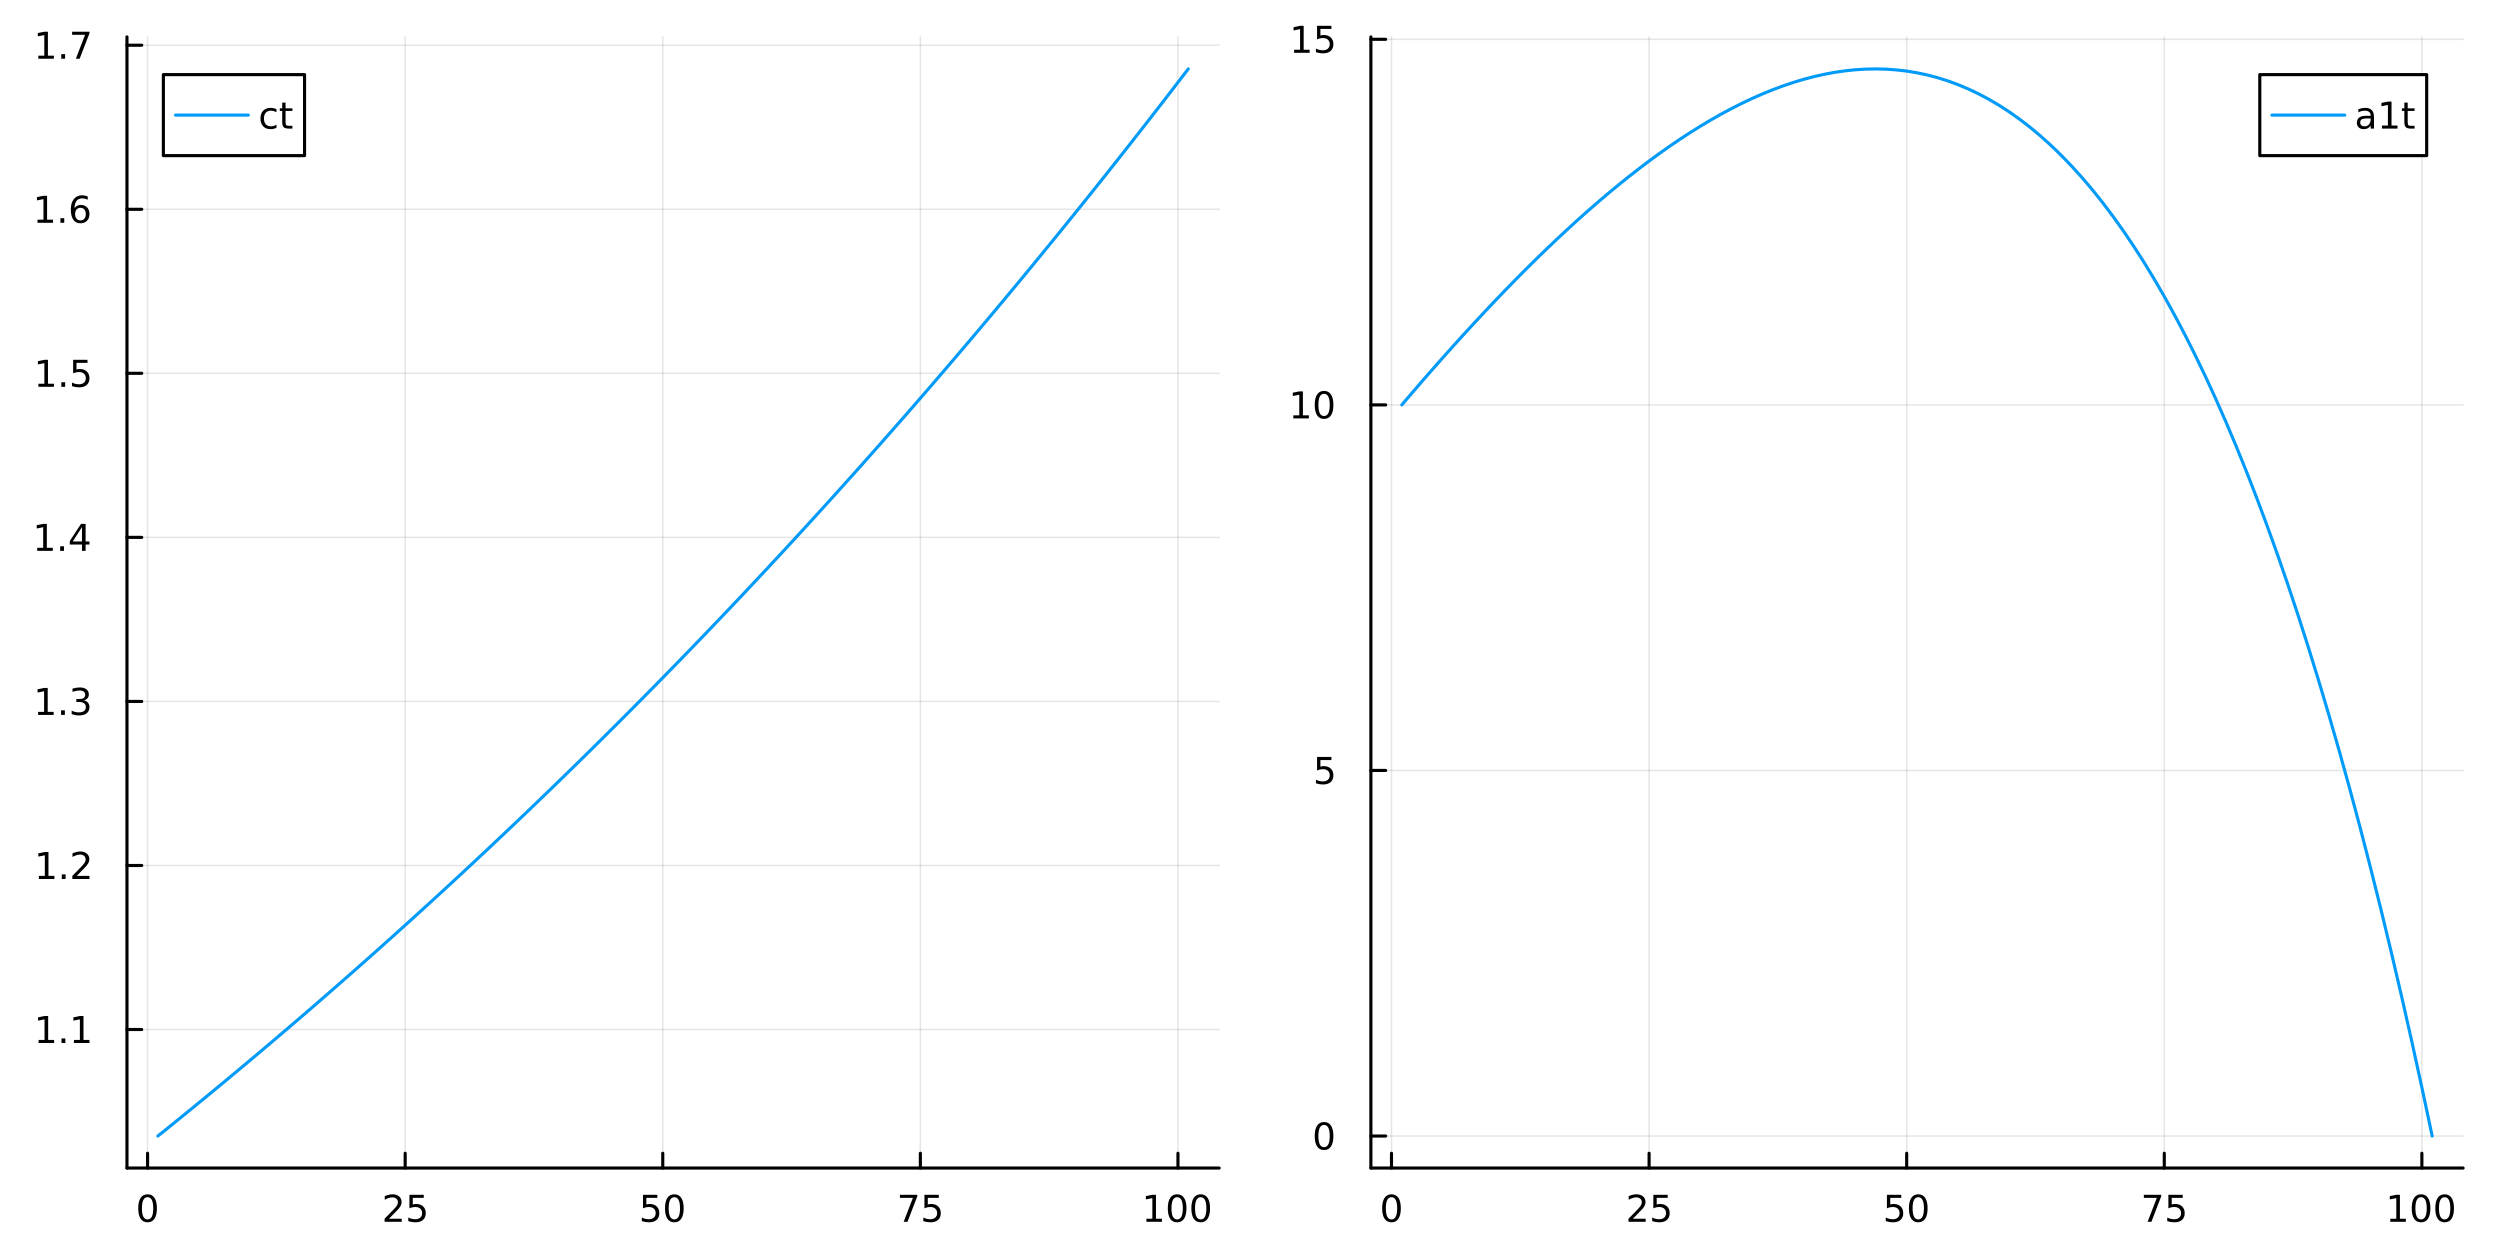 <?xml version="1.0" encoding="utf-8"?>
<svg xmlns="http://www.w3.org/2000/svg" xmlns:xlink="http://www.w3.org/1999/xlink" width="800" height="400" viewBox="0 0 3200 1600">
<rect x="0" y="0" width="3200" height="1600" fill="#333333" stroke="none"/>
<defs>
  <clipPath id="clip910">
    <rect x="0" y="0" width="3200" height="1600"/>
  </clipPath>
</defs>
<path clip-path="url(#clip910)" d="M0 1600 L3200 1600 L3200 0 L0 0  Z" fill="#ffffff" fill-rule="evenodd" fill-opacity="1"/>
<defs>
  <clipPath id="clip911">
    <rect x="640" y="0" width="2241" height="1600"/>
  </clipPath>
</defs>
<path clip-path="url(#clip910)" d="M162.515 1495.09 L1560.53 1495.09 L1560.53 47.244 L162.515 47.244  Z" fill="#ffffff" fill-rule="evenodd" fill-opacity="1"/>
<defs>
  <clipPath id="clip912">
    <rect x="162" y="47" width="1399" height="1449"/>
  </clipPath>
</defs>
<polyline clip-path="url(#clip912)" style="stroke:#000000; stroke-linecap:round; stroke-linejoin:round; stroke-width:2; stroke-opacity:0.1; fill:none" points="188.893,1495.09 188.893,47.244 "/>
<polyline clip-path="url(#clip912)" style="stroke:#000000; stroke-linecap:round; stroke-linejoin:round; stroke-width:2; stroke-opacity:0.1; fill:none" points="518.614,1495.09 518.614,47.244 "/>
<polyline clip-path="url(#clip912)" style="stroke:#000000; stroke-linecap:round; stroke-linejoin:round; stroke-width:2; stroke-opacity:0.1; fill:none" points="848.335,1495.09 848.335,47.244 "/>
<polyline clip-path="url(#clip912)" style="stroke:#000000; stroke-linecap:round; stroke-linejoin:round; stroke-width:2; stroke-opacity:0.1; fill:none" points="1178.06,1495.09 1178.06,47.244 "/>
<polyline clip-path="url(#clip912)" style="stroke:#000000; stroke-linecap:round; stroke-linejoin:round; stroke-width:2; stroke-opacity:0.1; fill:none" points="1507.78,1495.09 1507.78,47.244 "/>
<polyline clip-path="url(#clip910)" style="stroke:#000000; stroke-linecap:round; stroke-linejoin:round; stroke-width:4; stroke-opacity:1; fill:none" points="162.515,1495.09 1560.53,1495.09 "/>
<polyline clip-path="url(#clip910)" style="stroke:#000000; stroke-linecap:round; stroke-linejoin:round; stroke-width:4; stroke-opacity:1; fill:none" points="188.893,1495.09 188.893,1476.19 "/>
<polyline clip-path="url(#clip910)" style="stroke:#000000; stroke-linecap:round; stroke-linejoin:round; stroke-width:4; stroke-opacity:1; fill:none" points="518.614,1495.09 518.614,1476.19 "/>
<polyline clip-path="url(#clip910)" style="stroke:#000000; stroke-linecap:round; stroke-linejoin:round; stroke-width:4; stroke-opacity:1; fill:none" points="848.335,1495.09 848.335,1476.19 "/>
<polyline clip-path="url(#clip910)" style="stroke:#000000; stroke-linecap:round; stroke-linejoin:round; stroke-width:4; stroke-opacity:1; fill:none" points="1178.06,1495.09 1178.06,1476.19 "/>
<polyline clip-path="url(#clip910)" style="stroke:#000000; stroke-linecap:round; stroke-linejoin:round; stroke-width:4; stroke-opacity:1; fill:none" points="1507.78,1495.09 1507.78,1476.19 "/>
<path clip-path="url(#clip910)" d="M188.893 1532.41 Q185.282 1532.41 183.453 1535.97 Q181.647 1539.51 181.647 1546.64 Q181.647 1553.75 183.453 1557.31 Q185.282 1560.86 188.893 1560.86 Q192.527 1560.86 194.332 1557.31 Q196.161 1553.75 196.161 1546.64 Q196.161 1539.51 194.332 1535.97 Q192.527 1532.41 188.893 1532.41 M188.893 1528.7 Q194.703 1528.7 197.758 1533.31 Q200.837 1537.89 200.837 1546.64 Q200.837 1555.37 197.758 1559.98 Q194.703 1564.56 188.893 1564.56 Q183.082 1564.56 180.004 1559.98 Q176.948 1555.37 176.948 1546.64 Q176.948 1537.89 180.004 1533.31 Q183.082 1528.7 188.893 1528.7 Z" fill="#000000" fill-rule="nonzero" fill-opacity="1" /><path clip-path="url(#clip910)" d="M497.885 1559.95 L514.204 1559.95 L514.204 1563.89 L492.26 1563.89 L492.26 1559.95 Q494.922 1557.2 499.505 1552.57 Q504.112 1547.92 505.292 1546.57 Q507.538 1544.05 508.417 1542.31 Q509.32 1540.55 509.32 1538.86 Q509.32 1536.11 507.376 1534.37 Q505.454 1532.64 502.353 1532.64 Q500.153 1532.64 497.7 1533.4 Q495.269 1534.17 492.491 1535.72 L492.491 1530.99 Q495.316 1529.86 497.769 1529.28 Q500.223 1528.7 502.26 1528.7 Q507.63 1528.7 510.825 1531.39 Q514.019 1534.07 514.019 1538.56 Q514.019 1540.69 513.209 1542.61 Q512.422 1544.51 510.315 1547.11 Q509.737 1547.78 506.635 1550.99 Q503.533 1554.19 497.885 1559.95 Z" fill="#000000" fill-rule="nonzero" fill-opacity="1" /><path clip-path="url(#clip910)" d="M524.065 1529.33 L542.422 1529.33 L542.422 1533.26 L528.348 1533.26 L528.348 1541.74 Q529.366 1541.39 530.385 1541.23 Q531.403 1541.04 532.422 1541.04 Q538.209 1541.04 541.588 1544.21 Q544.968 1547.38 544.968 1552.8 Q544.968 1558.38 541.496 1561.48 Q538.024 1564.56 531.704 1564.56 Q529.528 1564.56 527.26 1564.19 Q525.014 1563.82 522.607 1563.08 L522.607 1558.38 Q524.69 1559.51 526.913 1560.07 Q529.135 1560.62 531.612 1560.62 Q535.616 1560.62 537.954 1558.52 Q540.292 1556.41 540.292 1552.8 Q540.292 1549.19 537.954 1547.08 Q535.616 1544.98 531.612 1544.98 Q529.737 1544.98 527.862 1545.39 Q526.01 1545.81 524.065 1546.69 L524.065 1529.33 Z" fill="#000000" fill-rule="nonzero" fill-opacity="1" /><path clip-path="url(#clip910)" d="M823.035 1529.33 L841.391 1529.33 L841.391 1533.26 L827.317 1533.26 L827.317 1541.74 Q828.336 1541.39 829.354 1541.23 Q830.373 1541.04 831.391 1541.04 Q837.178 1541.04 840.558 1544.21 Q843.937 1547.38 843.937 1552.8 Q843.937 1558.38 840.465 1561.48 Q836.993 1564.56 830.673 1564.56 Q828.498 1564.56 826.229 1564.19 Q823.984 1563.82 821.576 1563.08 L821.576 1558.38 Q823.66 1559.51 825.882 1560.07 Q828.104 1560.62 830.581 1560.62 Q834.585 1560.62 836.923 1558.52 Q839.261 1556.41 839.261 1552.8 Q839.261 1549.19 836.923 1547.08 Q834.585 1544.98 830.581 1544.98 Q828.706 1544.98 826.831 1545.39 Q824.979 1545.81 823.035 1546.69 L823.035 1529.33 Z" fill="#000000" fill-rule="nonzero" fill-opacity="1" /><path clip-path="url(#clip910)" d="M863.15 1532.41 Q859.539 1532.41 857.71 1535.97 Q855.905 1539.51 855.905 1546.64 Q855.905 1553.75 857.71 1557.31 Q859.539 1560.86 863.15 1560.86 Q866.784 1560.86 868.59 1557.31 Q870.419 1553.75 870.419 1546.64 Q870.419 1539.51 868.59 1535.97 Q866.784 1532.41 863.15 1532.41 M863.15 1528.7 Q868.96 1528.7 872.016 1533.31 Q875.095 1537.89 875.095 1546.64 Q875.095 1555.37 872.016 1559.98 Q868.96 1564.56 863.15 1564.56 Q857.34 1564.56 854.261 1559.98 Q851.206 1555.37 851.206 1546.64 Q851.206 1537.89 854.261 1533.31 Q857.34 1528.7 863.15 1528.7 Z" fill="#000000" fill-rule="nonzero" fill-opacity="1" /><path clip-path="url(#clip910)" d="M1151.91 1529.33 L1174.13 1529.33 L1174.13 1531.32 L1161.59 1563.89 L1156.7 1563.89 L1168.51 1533.26 L1151.91 1533.26 L1151.91 1529.33 Z" fill="#000000" fill-rule="nonzero" fill-opacity="1" /><path clip-path="url(#clip910)" d="M1183.3 1529.33 L1201.66 1529.33 L1201.66 1533.26 L1187.58 1533.26 L1187.58 1541.74 Q1188.6 1541.39 1189.62 1541.23 Q1190.64 1541.04 1191.66 1541.04 Q1197.44 1541.04 1200.82 1544.21 Q1204.2 1547.38 1204.2 1552.8 Q1204.2 1558.38 1200.73 1561.48 Q1197.26 1564.56 1190.94 1564.56 Q1188.76 1564.56 1186.49 1564.19 Q1184.25 1563.82 1181.84 1563.08 L1181.84 1558.38 Q1183.92 1559.51 1186.15 1560.07 Q1188.37 1560.62 1190.85 1560.62 Q1194.85 1560.62 1197.19 1558.52 Q1199.53 1556.41 1199.53 1552.8 Q1199.53 1549.19 1197.19 1547.08 Q1194.85 1544.98 1190.85 1544.98 Q1188.97 1544.98 1187.1 1545.39 Q1185.24 1545.81 1183.3 1546.69 L1183.3 1529.33 Z" fill="#000000" fill-rule="nonzero" fill-opacity="1" /><path clip-path="url(#clip910)" d="M1467.38 1559.95 L1475.02 1559.95 L1475.02 1533.59 L1466.71 1535.25 L1466.71 1530.99 L1474.98 1529.33 L1479.65 1529.33 L1479.65 1559.95 L1487.29 1559.95 L1487.29 1563.89 L1467.38 1563.89 L1467.38 1559.95 Z" fill="#000000" fill-rule="nonzero" fill-opacity="1" /><path clip-path="url(#clip910)" d="M1506.74 1532.41 Q1503.13 1532.41 1501.3 1535.97 Q1499.49 1539.51 1499.49 1546.64 Q1499.49 1553.75 1501.3 1557.31 Q1503.13 1560.86 1506.74 1560.86 Q1510.37 1560.86 1512.18 1557.31 Q1514.01 1553.75 1514.01 1546.64 Q1514.01 1539.51 1512.18 1535.97 Q1510.37 1532.41 1506.74 1532.41 M1506.74 1528.7 Q1512.55 1528.7 1515.6 1533.31 Q1518.68 1537.89 1518.68 1546.64 Q1518.68 1555.37 1515.6 1559.98 Q1512.55 1564.56 1506.74 1564.56 Q1500.93 1564.56 1497.85 1559.98 Q1494.79 1555.37 1494.79 1546.64 Q1494.79 1537.89 1497.85 1533.31 Q1500.93 1528.7 1506.74 1528.7 Z" fill="#000000" fill-rule="nonzero" fill-opacity="1" /><path clip-path="url(#clip910)" d="M1536.9 1532.41 Q1533.29 1532.41 1531.46 1535.97 Q1529.65 1539.51 1529.65 1546.64 Q1529.65 1553.75 1531.46 1557.31 Q1533.29 1560.86 1536.9 1560.86 Q1540.53 1560.86 1542.34 1557.31 Q1544.17 1553.75 1544.17 1546.64 Q1544.17 1539.51 1542.34 1535.97 Q1540.53 1532.41 1536.9 1532.41 M1536.9 1528.7 Q1542.71 1528.7 1545.76 1533.31 Q1548.84 1537.89 1548.84 1546.64 Q1548.84 1555.37 1545.76 1559.98 Q1542.71 1564.56 1536.9 1564.56 Q1531.09 1564.56 1528.01 1559.98 Q1524.95 1555.37 1524.95 1546.64 Q1524.95 1537.89 1528.01 1533.31 Q1531.09 1528.7 1536.9 1528.7 Z" fill="#000000" fill-rule="nonzero" fill-opacity="1" /><polyline clip-path="url(#clip912)" style="stroke:#000000; stroke-linecap:round; stroke-linejoin:round; stroke-width:2; stroke-opacity:0.1; fill:none" points="162.515,1317.79 1560.53,1317.79 "/>
<polyline clip-path="url(#clip912)" style="stroke:#000000; stroke-linecap:round; stroke-linejoin:round; stroke-width:2; stroke-opacity:0.1; fill:none" points="162.515,1107.81 1560.53,1107.81 "/>
<polyline clip-path="url(#clip912)" style="stroke:#000000; stroke-linecap:round; stroke-linejoin:round; stroke-width:2; stroke-opacity:0.1; fill:none" points="162.515,897.824 1560.53,897.824 "/>
<polyline clip-path="url(#clip912)" style="stroke:#000000; stroke-linecap:round; stroke-linejoin:round; stroke-width:2; stroke-opacity:0.1; fill:none" points="162.515,687.84 1560.53,687.84 "/>
<polyline clip-path="url(#clip912)" style="stroke:#000000; stroke-linecap:round; stroke-linejoin:round; stroke-width:2; stroke-opacity:0.1; fill:none" points="162.515,477.856 1560.53,477.856 "/>
<polyline clip-path="url(#clip912)" style="stroke:#000000; stroke-linecap:round; stroke-linejoin:round; stroke-width:2; stroke-opacity:0.1; fill:none" points="162.515,267.872 1560.53,267.872 "/>
<polyline clip-path="url(#clip912)" style="stroke:#000000; stroke-linecap:round; stroke-linejoin:round; stroke-width:2; stroke-opacity:0.1; fill:none" points="162.515,57.888 1560.53,57.888 "/>
<polyline clip-path="url(#clip910)" style="stroke:#000000; stroke-linecap:round; stroke-linejoin:round; stroke-width:4; stroke-opacity:1; fill:none" points="162.515,1495.09 162.515,47.244 "/>
<polyline clip-path="url(#clip910)" style="stroke:#000000; stroke-linecap:round; stroke-linejoin:round; stroke-width:4; stroke-opacity:1; fill:none" points="162.515,1317.79 181.413,1317.79 "/>
<polyline clip-path="url(#clip910)" style="stroke:#000000; stroke-linecap:round; stroke-linejoin:round; stroke-width:4; stroke-opacity:1; fill:none" points="162.515,1107.81 181.413,1107.81 "/>
<polyline clip-path="url(#clip910)" style="stroke:#000000; stroke-linecap:round; stroke-linejoin:round; stroke-width:4; stroke-opacity:1; fill:none" points="162.515,897.824 181.413,897.824 "/>
<polyline clip-path="url(#clip910)" style="stroke:#000000; stroke-linecap:round; stroke-linejoin:round; stroke-width:4; stroke-opacity:1; fill:none" points="162.515,687.84 181.413,687.84 "/>
<polyline clip-path="url(#clip910)" style="stroke:#000000; stroke-linecap:round; stroke-linejoin:round; stroke-width:4; stroke-opacity:1; fill:none" points="162.515,477.856 181.413,477.856 "/>
<polyline clip-path="url(#clip910)" style="stroke:#000000; stroke-linecap:round; stroke-linejoin:round; stroke-width:4; stroke-opacity:1; fill:none" points="162.515,267.872 181.413,267.872 "/>
<polyline clip-path="url(#clip910)" style="stroke:#000000; stroke-linecap:round; stroke-linejoin:round; stroke-width:4; stroke-opacity:1; fill:none" points="162.515,57.888 181.413,57.888 "/>
<path clip-path="url(#clip910)" d="M49.376 1331.14 L57.015 1331.14 L57.015 1304.77 L48.705 1306.44 L48.705 1302.18 L56.969 1300.51 L61.645 1300.51 L61.645 1331.14 L69.284 1331.14 L69.284 1335.07 L49.376 1335.07 L49.376 1331.14 Z" fill="#000000" fill-rule="nonzero" fill-opacity="1" /><path clip-path="url(#clip910)" d="M78.728 1329.19 L83.612 1329.19 L83.612 1335.07 L78.728 1335.07 L78.728 1329.19 Z" fill="#000000" fill-rule="nonzero" fill-opacity="1" /><path clip-path="url(#clip910)" d="M94.608 1331.14 L102.246 1331.14 L102.246 1304.77 L93.936 1306.44 L93.936 1302.18 L102.2 1300.51 L106.876 1300.51 L106.876 1331.14 L114.515 1331.14 L114.515 1335.07 L94.608 1335.07 L94.608 1331.14 Z" fill="#000000" fill-rule="nonzero" fill-opacity="1" /><path clip-path="url(#clip910)" d="M49.747 1121.15 L57.386 1121.15 L57.386 1094.79 L49.075 1096.45 L49.075 1092.2 L57.339 1090.53 L62.015 1090.53 L62.015 1121.15 L69.654 1121.15 L69.654 1125.09 L49.747 1125.09 L49.747 1121.15 Z" fill="#000000" fill-rule="nonzero" fill-opacity="1" /><path clip-path="url(#clip910)" d="M79.098 1119.21 L83.983 1119.21 L83.983 1125.09 L79.098 1125.09 L79.098 1119.21 Z" fill="#000000" fill-rule="nonzero" fill-opacity="1" /><path clip-path="url(#clip910)" d="M98.196 1121.15 L114.515 1121.15 L114.515 1125.09 L92.571 1125.09 L92.571 1121.15 Q95.233 1118.4 99.816 1113.77 Q104.422 1109.12 105.603 1107.77 Q107.848 1105.25 108.728 1103.51 Q109.631 1101.76 109.631 1100.07 Q109.631 1097.31 107.686 1095.57 Q105.765 1093.84 102.663 1093.84 Q100.464 1093.84 98.01 1094.6 Q95.58 1095.37 92.802 1096.92 L92.802 1092.2 Q95.626 1091.06 98.08 1090.48 Q100.534 1089.9 102.571 1089.9 Q107.941 1089.9 111.135 1092.59 Q114.33 1095.27 114.33 1099.76 Q114.33 1101.89 113.52 1103.82 Q112.733 1105.71 110.626 1108.31 Q110.047 1108.98 106.946 1112.19 Q103.844 1115.39 98.196 1121.15 Z" fill="#000000" fill-rule="nonzero" fill-opacity="1" /><path clip-path="url(#clip910)" d="M48.798 911.169 L56.437 911.169 L56.437 884.804 L48.126 886.47 L48.126 882.211 L56.39 880.544 L61.066 880.544 L61.066 911.169 L68.705 911.169 L68.705 915.104 L48.798 915.104 L48.798 911.169 Z" fill="#000000" fill-rule="nonzero" fill-opacity="1" /><path clip-path="url(#clip910)" d="M78.149 909.225 L83.034 909.225 L83.034 915.104 L78.149 915.104 L78.149 909.225 Z" fill="#000000" fill-rule="nonzero" fill-opacity="1" /><path clip-path="url(#clip910)" d="M107.385 896.47 Q110.742 897.188 112.617 899.456 Q114.515 901.725 114.515 905.058 Q114.515 910.174 110.996 912.975 Q107.478 915.776 100.996 915.776 Q98.821 915.776 96.506 915.336 Q94.214 914.919 91.76 914.063 L91.76 909.549 Q93.705 910.683 96.02 911.262 Q98.334 911.84 100.858 911.84 Q105.256 911.84 107.547 910.104 Q109.862 908.368 109.862 905.058 Q109.862 902.003 107.709 900.29 Q105.58 898.553 101.76 898.553 L97.733 898.553 L97.733 894.711 L101.946 894.711 Q105.395 894.711 107.223 893.345 Q109.052 891.956 109.052 889.364 Q109.052 886.702 107.154 885.29 Q105.279 883.854 101.76 883.854 Q99.839 883.854 97.64 884.271 Q95.441 884.688 92.802 885.567 L92.802 881.401 Q95.464 880.66 97.779 880.29 Q100.117 879.919 102.177 879.919 Q107.501 879.919 110.603 882.35 Q113.705 884.757 113.705 888.878 Q113.705 891.748 112.061 893.739 Q110.418 895.706 107.385 896.47 Z" fill="#000000" fill-rule="nonzero" fill-opacity="1" /><path clip-path="url(#clip910)" d="M47.663 701.185 L55.302 701.185 L55.302 674.819 L46.992 676.486 L46.992 672.227 L55.256 670.56 L59.932 670.56 L59.932 701.185 L67.571 701.185 L67.571 705.12 L47.663 705.12 L47.663 701.185 Z" fill="#000000" fill-rule="nonzero" fill-opacity="1" /><path clip-path="url(#clip910)" d="M77.015 699.241 L81.899 699.241 L81.899 705.12 L77.015 705.12 L77.015 699.241 Z" fill="#000000" fill-rule="nonzero" fill-opacity="1" /><path clip-path="url(#clip910)" d="M104.932 674.634 L93.126 693.083 L104.932 693.083 L104.932 674.634 M103.705 670.56 L109.584 670.56 L109.584 693.083 L114.515 693.083 L114.515 696.972 L109.584 696.972 L109.584 705.12 L104.932 705.12 L104.932 696.972 L89.33 696.972 L89.33 692.458 L103.705 670.56 Z" fill="#000000" fill-rule="nonzero" fill-opacity="1" /><path clip-path="url(#clip910)" d="M49.145 491.201 L56.784 491.201 L56.784 464.835 L48.474 466.502 L48.474 462.243 L56.737 460.576 L61.413 460.576 L61.413 491.201 L69.052 491.201 L69.052 495.136 L49.145 495.136 L49.145 491.201 Z" fill="#000000" fill-rule="nonzero" fill-opacity="1" /><path clip-path="url(#clip910)" d="M78.497 489.257 L83.381 489.257 L83.381 495.136 L78.497 495.136 L78.497 489.257 Z" fill="#000000" fill-rule="nonzero" fill-opacity="1" /><path clip-path="url(#clip910)" d="M93.612 460.576 L111.969 460.576 L111.969 464.511 L97.895 464.511 L97.895 472.983 Q98.913 472.636 99.932 472.474 Q100.95 472.289 101.969 472.289 Q107.756 472.289 111.135 475.46 Q114.515 478.632 114.515 484.048 Q114.515 489.627 111.043 492.729 Q107.571 495.807 101.251 495.807 Q99.075 495.807 96.807 495.437 Q94.561 495.067 92.154 494.326 L92.154 489.627 Q94.237 490.761 96.46 491.317 Q98.682 491.872 101.159 491.872 Q105.163 491.872 107.501 489.766 Q109.839 487.659 109.839 484.048 Q109.839 480.437 107.501 478.331 Q105.163 476.224 101.159 476.224 Q99.284 476.224 97.409 476.641 Q95.557 477.057 93.612 477.937 L93.612 460.576 Z" fill="#000000" fill-rule="nonzero" fill-opacity="1" /><path clip-path="url(#clip910)" d="M47.987 281.217 L55.626 281.217 L55.626 254.851 L47.316 256.518 L47.316 252.259 L55.58 250.592 L60.256 250.592 L60.256 281.217 L67.895 281.217 L67.895 285.152 L47.987 285.152 L47.987 281.217 Z" fill="#000000" fill-rule="nonzero" fill-opacity="1" /><path clip-path="url(#clip910)" d="M77.339 279.272 L82.223 279.272 L82.223 285.152 L77.339 285.152 L77.339 279.272 Z" fill="#000000" fill-rule="nonzero" fill-opacity="1" /><path clip-path="url(#clip910)" d="M102.987 266.009 Q99.839 266.009 97.987 268.161 Q96.159 270.314 96.159 274.064 Q96.159 277.791 97.987 279.967 Q99.839 282.12 102.987 282.12 Q106.135 282.12 107.964 279.967 Q109.816 277.791 109.816 274.064 Q109.816 270.314 107.964 268.161 Q106.135 266.009 102.987 266.009 M112.27 251.356 L112.27 255.615 Q110.51 254.782 108.705 254.342 Q106.922 253.902 105.163 253.902 Q100.534 253.902 98.08 257.027 Q95.649 260.152 95.302 266.472 Q96.668 264.458 98.728 263.393 Q100.788 262.305 103.265 262.305 Q108.473 262.305 111.483 265.476 Q114.515 268.624 114.515 274.064 Q114.515 279.388 111.367 282.606 Q108.219 285.823 102.987 285.823 Q96.992 285.823 93.821 281.24 Q90.649 276.634 90.649 267.907 Q90.649 259.712 94.538 254.851 Q98.427 249.967 104.978 249.967 Q106.737 249.967 108.52 250.314 Q110.325 250.661 112.27 251.356 Z" fill="#000000" fill-rule="nonzero" fill-opacity="1" /><path clip-path="url(#clip910)" d="M49.052 71.233 L56.691 71.233 L56.691 44.867 L48.381 46.534 L48.381 42.275 L56.645 40.608 L61.321 40.608 L61.321 71.233 L68.96 71.233 L68.96 75.168 L49.052 75.168 L49.052 71.233 Z" fill="#000000" fill-rule="nonzero" fill-opacity="1" /><path clip-path="url(#clip910)" d="M78.404 69.288 L83.288 69.288 L83.288 75.168 L78.404 75.168 L78.404 69.288 Z" fill="#000000" fill-rule="nonzero" fill-opacity="1" /><path clip-path="url(#clip910)" d="M92.293 40.608 L114.515 40.608 L114.515 42.599 L101.969 75.168 L97.085 75.168 L108.89 44.543 L92.293 44.543 L92.293 40.608 Z" fill="#000000" fill-rule="nonzero" fill-opacity="1" /><polyline clip-path="url(#clip912)" style="stroke:#009af9; stroke-linecap:round; stroke-linejoin:round; stroke-width:4; stroke-opacity:1; fill:none" points="202.081,1454.11 215.27,1443.49 228.459,1432.81 241.648,1422.08 254.837,1411.3 268.026,1400.47 281.215,1389.58 294.403,1378.64 307.592,1367.65 320.781,1356.6 333.97,1345.5 347.159,1334.35 360.348,1323.14 373.537,1311.87 386.725,1300.55 399.914,1289.18 413.103,1277.75 426.292,1266.26 439.481,1254.72 452.67,1243.12 465.859,1231.46 479.047,1219.75 492.236,1207.98 505.425,1196.15 518.614,1184.27 531.803,1172.33 544.992,1160.32 558.181,1148.26 571.369,1136.15 584.558,1123.97 597.747,1111.73 610.936,1099.43 624.125,1087.07 637.314,1074.65 650.503,1062.18 663.691,1049.64 676.88,1037.03 690.069,1024.37 703.258,1011.65 716.447,998.86 729.636,986.01 742.825,973.098 756.013,960.123 769.202,947.084 782.391,933.981 795.58,920.814 808.769,907.583 821.958,894.288 835.147,880.927 848.335,867.501 861.524,854.01 874.713,840.452 887.902,826.828 901.091,813.138 914.28,799.38 927.469,785.556 940.657,771.664 953.846,757.704 967.035,743.675 980.224,729.578 993.413,715.413 1006.6,701.178 1019.79,686.873 1032.98,672.499 1046.17,658.054 1059.36,643.538 1072.55,628.952 1085.73,614.294 1098.92,599.565 1112.11,584.764 1125.3,569.89 1138.49,554.944 1151.68,539.925 1164.87,524.832 1178.06,509.665 1191.25,494.424 1204.43,479.109 1217.62,463.719 1230.81,448.254 1244,432.713 1257.19,417.096 1270.38,401.403 1283.57,385.633 1296.76,369.786 1309.95,353.861 1323.13,337.859 1336.32,321.779 1349.51,305.62 1362.7,289.381 1375.89,273.064 1389.08,256.667 1402.27,240.189 1415.46,223.631 1428.65,206.993 1441.83,190.272 1455.02,173.47 1468.21,156.586 1481.4,139.62 1494.59,122.57 1507.78,105.437 1520.97,88.221 "/>
<path clip-path="url(#clip910)" d="M209.116 199.186 L389.82 199.186 L389.82 95.506 L209.116 95.506  Z" fill="#ffffff" fill-rule="evenodd" fill-opacity="1"/>
<polyline clip-path="url(#clip910)" style="stroke:#000000; stroke-linecap:round; stroke-linejoin:round; stroke-width:4; stroke-opacity:1; fill:none" points="209.116,199.186 389.82,199.186 389.82,95.506 209.116,95.506 209.116,199.186 "/>
<polyline clip-path="url(#clip910)" style="stroke:#009af9; stroke-linecap:round; stroke-linejoin:round; stroke-width:4; stroke-opacity:1; fill:none" points="224.649,147.346 317.85,147.346 "/>
<path clip-path="url(#clip910)" d="M353.893 139.695 L353.893 143.677 Q352.087 142.681 350.259 142.195 Q348.453 141.686 346.601 141.686 Q342.458 141.686 340.166 144.325 Q337.875 146.94 337.875 151.686 Q337.875 156.431 340.166 159.07 Q342.458 161.686 346.601 161.686 Q348.453 161.686 350.259 161.2 Q352.087 160.69 353.893 159.695 L353.893 163.63 Q352.111 164.464 350.189 164.88 Q348.291 165.297 346.138 165.297 Q340.282 165.297 336.833 161.616 Q333.384 157.936 333.384 151.686 Q333.384 145.343 336.856 141.709 Q340.351 138.075 346.416 138.075 Q348.384 138.075 350.259 138.491 Q352.134 138.885 353.893 139.695 Z" fill="#000000" fill-rule="nonzero" fill-opacity="1" /><path clip-path="url(#clip910)" d="M365.513 131.339 L365.513 138.7 L374.286 138.7 L374.286 142.01 L365.513 142.01 L365.513 156.084 Q365.513 159.255 366.37 160.158 Q367.249 161.061 369.911 161.061 L374.286 161.061 L374.286 164.626 L369.911 164.626 Q364.981 164.626 363.106 162.797 Q361.231 160.945 361.231 156.084 L361.231 142.01 L358.106 142.01 L358.106 138.7 L361.231 138.7 L361.231 131.339 L365.513 131.339 Z" fill="#000000" fill-rule="nonzero" fill-opacity="1" /><path clip-path="url(#clip910)" d="M1754.74 1495.09 L3152.76 1495.09 L3152.76 47.244 L1754.74 47.244  Z" fill="#ffffff" fill-rule="evenodd" fill-opacity="1"/>
<defs>
  <clipPath id="clip913">
    <rect x="1754" y="47" width="1399" height="1449"/>
  </clipPath>
</defs>
<polyline clip-path="url(#clip913)" style="stroke:#000000; stroke-linecap:round; stroke-linejoin:round; stroke-width:2; stroke-opacity:0.1; fill:none" points="1781.11,1495.09 1781.11,47.244 "/>
<polyline clip-path="url(#clip913)" style="stroke:#000000; stroke-linecap:round; stroke-linejoin:round; stroke-width:2; stroke-opacity:0.1; fill:none" points="2110.84,1495.09 2110.84,47.244 "/>
<polyline clip-path="url(#clip913)" style="stroke:#000000; stroke-linecap:round; stroke-linejoin:round; stroke-width:2; stroke-opacity:0.1; fill:none" points="2440.56,1495.09 2440.56,47.244 "/>
<polyline clip-path="url(#clip913)" style="stroke:#000000; stroke-linecap:round; stroke-linejoin:round; stroke-width:2; stroke-opacity:0.1; fill:none" points="2770.28,1495.09 2770.28,47.244 "/>
<polyline clip-path="url(#clip913)" style="stroke:#000000; stroke-linecap:round; stroke-linejoin:round; stroke-width:2; stroke-opacity:0.1; fill:none" points="3100,1495.09 3100,47.244 "/>
<polyline clip-path="url(#clip910)" style="stroke:#000000; stroke-linecap:round; stroke-linejoin:round; stroke-width:4; stroke-opacity:1; fill:none" points="1754.74,1495.09 3152.76,1495.09 "/>
<polyline clip-path="url(#clip910)" style="stroke:#000000; stroke-linecap:round; stroke-linejoin:round; stroke-width:4; stroke-opacity:1; fill:none" points="1781.11,1495.09 1781.11,1476.19 "/>
<polyline clip-path="url(#clip910)" style="stroke:#000000; stroke-linecap:round; stroke-linejoin:round; stroke-width:4; stroke-opacity:1; fill:none" points="2110.84,1495.09 2110.84,1476.19 "/>
<polyline clip-path="url(#clip910)" style="stroke:#000000; stroke-linecap:round; stroke-linejoin:round; stroke-width:4; stroke-opacity:1; fill:none" points="2440.56,1495.09 2440.56,1476.19 "/>
<polyline clip-path="url(#clip910)" style="stroke:#000000; stroke-linecap:round; stroke-linejoin:round; stroke-width:4; stroke-opacity:1; fill:none" points="2770.28,1495.09 2770.28,1476.19 "/>
<polyline clip-path="url(#clip910)" style="stroke:#000000; stroke-linecap:round; stroke-linejoin:round; stroke-width:4; stroke-opacity:1; fill:none" points="3100,1495.09 3100,1476.19 "/>
<path clip-path="url(#clip910)" d="M1781.11 1532.41 Q1777.5 1532.41 1775.68 1535.97 Q1773.87 1539.51 1773.87 1546.64 Q1773.87 1553.75 1775.68 1557.31 Q1777.5 1560.86 1781.11 1560.86 Q1784.75 1560.86 1786.55 1557.31 Q1788.38 1553.75 1788.38 1546.64 Q1788.38 1539.51 1786.55 1535.97 Q1784.75 1532.41 1781.11 1532.41 M1781.11 1528.7 Q1786.93 1528.7 1789.98 1533.31 Q1793.06 1537.89 1793.06 1546.64 Q1793.06 1555.37 1789.98 1559.98 Q1786.93 1564.56 1781.11 1564.56 Q1775.3 1564.56 1772.23 1559.98 Q1769.17 1555.37 1769.17 1546.64 Q1769.17 1537.89 1772.23 1533.31 Q1775.3 1528.7 1781.11 1528.7 Z" fill="#000000" fill-rule="nonzero" fill-opacity="1" /><path clip-path="url(#clip910)" d="M2090.11 1559.95 L2106.43 1559.95 L2106.43 1563.89 L2084.48 1563.89 L2084.48 1559.95 Q2087.14 1557.2 2091.73 1552.57 Q2096.33 1547.92 2097.51 1546.57 Q2099.76 1544.05 2100.64 1542.31 Q2101.54 1540.55 2101.54 1538.86 Q2101.54 1536.11 2099.6 1534.37 Q2097.68 1532.64 2094.57 1532.64 Q2092.38 1532.64 2089.92 1533.4 Q2087.49 1534.17 2084.71 1535.72 L2084.71 1530.99 Q2087.54 1529.86 2089.99 1529.28 Q2092.45 1528.7 2094.48 1528.7 Q2099.85 1528.7 2103.05 1531.39 Q2106.24 1534.07 2106.24 1538.56 Q2106.24 1540.69 2105.43 1542.61 Q2104.64 1544.51 2102.54 1547.11 Q2101.96 1547.78 2098.86 1550.99 Q2095.76 1554.19 2090.11 1559.95 Z" fill="#000000" fill-rule="nonzero" fill-opacity="1" /><path clip-path="url(#clip910)" d="M2116.29 1529.33 L2134.64 1529.33 L2134.64 1533.26 L2120.57 1533.26 L2120.57 1541.74 Q2121.59 1541.39 2122.61 1541.23 Q2123.63 1541.04 2124.64 1541.04 Q2130.43 1541.04 2133.81 1544.21 Q2137.19 1547.38 2137.19 1552.8 Q2137.19 1558.38 2133.72 1561.48 Q2130.25 1564.56 2123.93 1564.56 Q2121.75 1564.56 2119.48 1564.19 Q2117.24 1563.82 2114.83 1563.08 L2114.83 1558.38 Q2116.91 1559.51 2119.13 1560.07 Q2121.36 1560.62 2123.83 1560.62 Q2127.84 1560.62 2130.18 1558.52 Q2132.51 1556.41 2132.51 1552.8 Q2132.51 1549.19 2130.18 1547.08 Q2127.84 1544.98 2123.83 1544.98 Q2121.96 1544.98 2120.08 1545.39 Q2118.23 1545.81 2116.29 1546.69 L2116.29 1529.33 Z" fill="#000000" fill-rule="nonzero" fill-opacity="1" /><path clip-path="url(#clip910)" d="M2415.26 1529.33 L2433.61 1529.33 L2433.61 1533.26 L2419.54 1533.26 L2419.54 1541.74 Q2420.56 1541.39 2421.58 1541.23 Q2422.59 1541.04 2423.61 1541.04 Q2429.4 1541.04 2432.78 1544.21 Q2436.16 1547.38 2436.16 1552.8 Q2436.16 1558.38 2432.69 1561.48 Q2429.22 1564.56 2422.9 1564.56 Q2420.72 1564.56 2418.45 1564.19 Q2416.21 1563.82 2413.8 1563.08 L2413.8 1558.38 Q2415.88 1559.51 2418.1 1560.07 Q2420.33 1560.62 2422.8 1560.62 Q2426.81 1560.62 2429.15 1558.52 Q2431.48 1556.41 2431.48 1552.8 Q2431.48 1549.19 2429.15 1547.08 Q2426.81 1544.98 2422.8 1544.98 Q2420.93 1544.98 2419.05 1545.39 Q2417.2 1545.81 2415.26 1546.69 L2415.26 1529.33 Z" fill="#000000" fill-rule="nonzero" fill-opacity="1" /><path clip-path="url(#clip910)" d="M2455.37 1532.41 Q2451.76 1532.41 2449.93 1535.97 Q2448.13 1539.51 2448.13 1546.64 Q2448.13 1553.75 2449.93 1557.31 Q2451.76 1560.86 2455.37 1560.86 Q2459.01 1560.86 2460.81 1557.31 Q2462.64 1553.75 2462.64 1546.64 Q2462.64 1539.51 2460.81 1535.97 Q2459.01 1532.41 2455.37 1532.41 M2455.37 1528.7 Q2461.18 1528.7 2464.24 1533.31 Q2467.32 1537.89 2467.32 1546.64 Q2467.32 1555.37 2464.24 1559.98 Q2461.18 1564.56 2455.37 1564.56 Q2449.56 1564.56 2446.48 1559.98 Q2443.43 1555.37 2443.43 1546.64 Q2443.43 1537.89 2446.48 1533.31 Q2449.56 1528.7 2455.37 1528.7 Z" fill="#000000" fill-rule="nonzero" fill-opacity="1" /><path clip-path="url(#clip910)" d="M2744.13 1529.33 L2766.36 1529.33 L2766.36 1531.32 L2753.81 1563.89 L2748.93 1563.89 L2760.73 1533.26 L2744.13 1533.26 L2744.13 1529.33 Z" fill="#000000" fill-rule="nonzero" fill-opacity="1" /><path clip-path="url(#clip910)" d="M2775.52 1529.33 L2793.88 1529.33 L2793.88 1533.26 L2779.8 1533.26 L2779.8 1541.74 Q2780.82 1541.39 2781.84 1541.23 Q2782.86 1541.04 2783.88 1541.04 Q2789.67 1541.04 2793.05 1544.21 Q2796.42 1547.38 2796.42 1552.8 Q2796.42 1558.38 2792.95 1561.48 Q2789.48 1564.56 2783.16 1564.56 Q2780.99 1564.56 2778.72 1564.19 Q2776.47 1563.82 2774.06 1563.08 L2774.06 1558.38 Q2776.15 1559.51 2778.37 1560.07 Q2780.59 1560.62 2783.07 1560.62 Q2787.07 1560.62 2789.41 1558.52 Q2791.75 1556.41 2791.75 1552.8 Q2791.75 1549.19 2789.41 1547.08 Q2787.07 1544.98 2783.07 1544.98 Q2781.19 1544.98 2779.32 1545.39 Q2777.47 1545.81 2775.52 1546.69 L2775.52 1529.33 Z" fill="#000000" fill-rule="nonzero" fill-opacity="1" /><path clip-path="url(#clip910)" d="M3059.61 1559.95 L3067.25 1559.95 L3067.25 1533.59 L3058.94 1535.25 L3058.94 1530.99 L3067.2 1529.33 L3071.88 1529.33 L3071.88 1559.95 L3079.51 1559.95 L3079.51 1563.89 L3059.61 1563.89 L3059.61 1559.95 Z" fill="#000000" fill-rule="nonzero" fill-opacity="1" /><path clip-path="url(#clip910)" d="M3098.96 1532.41 Q3095.35 1532.41 3093.52 1535.97 Q3091.71 1539.51 3091.71 1546.64 Q3091.71 1553.75 3093.52 1557.31 Q3095.35 1560.86 3098.96 1560.86 Q3102.59 1560.86 3104.4 1557.31 Q3106.23 1553.75 3106.23 1546.64 Q3106.23 1539.51 3104.4 1535.97 Q3102.59 1532.41 3098.96 1532.41 M3098.96 1528.7 Q3104.77 1528.7 3107.82 1533.31 Q3110.9 1537.89 3110.9 1546.64 Q3110.9 1555.37 3107.82 1559.98 Q3104.77 1564.56 3098.96 1564.56 Q3093.15 1564.56 3090.07 1559.98 Q3087.01 1555.37 3087.01 1546.64 Q3087.01 1537.89 3090.07 1533.31 Q3093.15 1528.7 3098.96 1528.7 Z" fill="#000000" fill-rule="nonzero" fill-opacity="1" /><path clip-path="url(#clip910)" d="M3129.12 1532.41 Q3125.51 1532.41 3123.68 1535.97 Q3121.88 1539.51 3121.88 1546.64 Q3121.88 1553.75 3123.68 1557.31 Q3125.51 1560.86 3129.12 1560.86 Q3132.75 1560.86 3134.56 1557.31 Q3136.39 1553.75 3136.39 1546.64 Q3136.39 1539.51 3134.56 1535.97 Q3132.75 1532.41 3129.12 1532.41 M3129.12 1528.7 Q3134.93 1528.7 3137.99 1533.31 Q3141.07 1537.89 3141.07 1546.64 Q3141.07 1555.37 3137.99 1559.98 Q3134.93 1564.56 3129.12 1564.56 Q3123.31 1564.56 3120.23 1559.98 Q3117.18 1555.37 3117.18 1546.64 Q3117.18 1537.89 3120.23 1533.31 Q3123.31 1528.7 3129.12 1528.7 Z" fill="#000000" fill-rule="nonzero" fill-opacity="1" /><polyline clip-path="url(#clip913)" style="stroke:#000000; stroke-linecap:round; stroke-linejoin:round; stroke-width:2; stroke-opacity:0.1; fill:none" points="1754.74,1454.12 3152.76,1454.12 "/>
<polyline clip-path="url(#clip913)" style="stroke:#000000; stroke-linecap:round; stroke-linejoin:round; stroke-width:2; stroke-opacity:0.1; fill:none" points="1754.74,986.191 3152.76,986.191 "/>
<polyline clip-path="url(#clip913)" style="stroke:#000000; stroke-linecap:round; stroke-linejoin:round; stroke-width:2; stroke-opacity:0.1; fill:none" points="1754.74,518.265 3152.76,518.265 "/>
<polyline clip-path="url(#clip913)" style="stroke:#000000; stroke-linecap:round; stroke-linejoin:round; stroke-width:2; stroke-opacity:0.1; fill:none" points="1754.74,50.339 3152.76,50.339 "/>
<polyline clip-path="url(#clip910)" style="stroke:#000000; stroke-linecap:round; stroke-linejoin:round; stroke-width:4; stroke-opacity:1; fill:none" points="1754.74,1495.09 1754.74,47.244 "/>
<polyline clip-path="url(#clip910)" style="stroke:#000000; stroke-linecap:round; stroke-linejoin:round; stroke-width:4; stroke-opacity:1; fill:none" points="1754.74,1454.12 1773.63,1454.12 "/>
<polyline clip-path="url(#clip910)" style="stroke:#000000; stroke-linecap:round; stroke-linejoin:round; stroke-width:4; stroke-opacity:1; fill:none" points="1754.74,986.191 1773.63,986.191 "/>
<polyline clip-path="url(#clip910)" style="stroke:#000000; stroke-linecap:round; stroke-linejoin:round; stroke-width:4; stroke-opacity:1; fill:none" points="1754.74,518.265 1773.63,518.265 "/>
<polyline clip-path="url(#clip910)" style="stroke:#000000; stroke-linecap:round; stroke-linejoin:round; stroke-width:4; stroke-opacity:1; fill:none" points="1754.74,50.339 1773.63,50.339 "/>
<path clip-path="url(#clip910)" d="M1694.79 1439.92 Q1691.18 1439.92 1689.35 1443.48 Q1687.55 1447.02 1687.55 1454.15 Q1687.55 1461.26 1689.35 1464.82 Q1691.18 1468.36 1694.79 1468.36 Q1698.43 1468.36 1700.23 1464.82 Q1702.06 1461.26 1702.06 1454.15 Q1702.06 1447.02 1700.23 1443.48 Q1698.43 1439.92 1694.79 1439.92 M1694.79 1436.21 Q1700.6 1436.21 1703.66 1440.82 Q1706.74 1445.4 1706.74 1454.15 Q1706.74 1462.88 1703.66 1467.48 Q1700.6 1472.07 1694.79 1472.07 Q1688.98 1472.07 1685.9 1467.48 Q1682.85 1462.88 1682.85 1454.15 Q1682.85 1445.4 1685.9 1440.82 Q1688.98 1436.21 1694.79 1436.21 Z" fill="#000000" fill-rule="nonzero" fill-opacity="1" /><path clip-path="url(#clip910)" d="M1685.83 968.911 L1704.19 968.911 L1704.19 972.846 L1690.12 972.846 L1690.12 981.318 Q1691.14 980.971 1692.15 980.809 Q1693.17 980.624 1694.19 980.624 Q1699.98 980.624 1703.36 983.795 Q1706.74 986.966 1706.74 992.383 Q1706.74 997.961 1703.26 1001.06 Q1699.79 1004.14 1693.47 1004.14 Q1691.3 1004.14 1689.03 1003.77 Q1686.78 1003.4 1684.38 1002.66 L1684.38 997.961 Q1686.46 999.096 1688.68 999.651 Q1690.9 1000.21 1693.38 1000.21 Q1697.39 1000.21 1699.72 998.1 Q1702.06 995.994 1702.06 992.383 Q1702.06 988.772 1699.72 986.665 Q1697.39 984.559 1693.38 984.559 Q1691.51 984.559 1689.63 984.975 Q1687.78 985.392 1685.83 986.272 L1685.83 968.911 Z" fill="#000000" fill-rule="nonzero" fill-opacity="1" /><path clip-path="url(#clip910)" d="M1655.44 531.61 L1663.08 531.61 L1663.08 505.244 L1654.77 506.911 L1654.77 502.651 L1663.03 500.985 L1667.71 500.985 L1667.71 531.61 L1675.35 531.61 L1675.35 535.545 L1655.44 535.545 L1655.44 531.61 Z" fill="#000000" fill-rule="nonzero" fill-opacity="1" /><path clip-path="url(#clip910)" d="M1694.79 504.064 Q1691.18 504.064 1689.35 507.628 Q1687.55 511.17 1687.55 518.3 Q1687.55 525.406 1689.35 528.971 Q1691.18 532.512 1694.79 532.512 Q1698.43 532.512 1700.23 528.971 Q1702.06 525.406 1702.06 518.3 Q1702.06 511.17 1700.23 507.628 Q1698.43 504.064 1694.79 504.064 M1694.79 500.36 Q1700.6 500.36 1703.66 504.966 Q1706.74 509.55 1706.74 518.3 Q1706.74 527.026 1703.66 531.633 Q1700.6 536.216 1694.79 536.216 Q1688.98 536.216 1685.9 531.633 Q1682.85 527.026 1682.85 518.3 Q1682.85 509.55 1685.9 504.966 Q1688.98 500.36 1694.79 500.36 Z" fill="#000000" fill-rule="nonzero" fill-opacity="1" /><path clip-path="url(#clip910)" d="M1656.44 63.684 L1664.08 63.684 L1664.08 37.318 L1655.77 38.985 L1655.77 34.726 L1664.03 33.059 L1668.7 33.059 L1668.7 63.684 L1676.34 63.684 L1676.34 67.619 L1656.44 67.619 L1656.44 63.684 Z" fill="#000000" fill-rule="nonzero" fill-opacity="1" /><path clip-path="url(#clip910)" d="M1685.83 33.059 L1704.19 33.059 L1704.19 36.994 L1690.12 36.994 L1690.12 45.466 Q1691.14 45.119 1692.15 44.957 Q1693.17 44.772 1694.19 44.772 Q1699.98 44.772 1703.36 47.943 Q1706.74 51.114 1706.74 56.531 Q1706.74 62.11 1703.26 65.212 Q1699.79 68.29 1693.47 68.29 Q1691.3 68.29 1689.03 67.92 Q1686.78 67.55 1684.38 66.809 L1684.38 62.11 Q1686.46 63.244 1688.68 63.8 Q1690.9 64.355 1693.38 64.355 Q1697.39 64.355 1699.72 62.249 Q1702.06 60.142 1702.06 56.531 Q1702.06 52.92 1699.72 50.814 Q1697.39 48.707 1693.38 48.707 Q1691.51 48.707 1689.63 49.124 Q1687.78 49.54 1685.83 50.42 L1685.83 33.059 Z" fill="#000000" fill-rule="nonzero" fill-opacity="1" /><polyline clip-path="url(#clip913)" style="stroke:#009af9; stroke-linecap:round; stroke-linejoin:round; stroke-width:4; stroke-opacity:1; fill:none" points="1794.3,518.265 1807.49,502.831 1820.68,487.562 1833.87,472.463 1847.06,457.541 1860.25,442.8 1873.44,428.248 1886.63,413.889 1899.81,399.731 1913,385.78 1926.19,372.042 1939.38,358.524 1952.57,345.233 1965.76,332.176 1978.95,319.36 1992.14,306.791 2005.33,294.479 2018.51,282.429 2031.7,270.65 2044.89,259.151 2058.08,247.938 2071.27,237.02 2084.46,226.406 2097.65,216.105 2110.84,206.124 2124.03,196.474 2137.21,187.162 2150.4,178.2 2163.59,169.595 2176.78,161.359 2189.97,153.501 2203.16,146.031 2216.35,138.959 2229.54,132.297 2242.72,126.056 2255.91,120.245 2269.1,114.877 2282.29,109.964 2295.48,105.517 2308.67,101.547 2321.86,98.069 2335.05,95.093 2348.24,92.633 2361.42,90.703 2374.61,89.314 2387.8,88.483 2400.99,88.221 2414.18,88.543 2427.37,89.465 2440.56,91.001 2453.75,93.165 2466.94,95.975 2480.12,99.444 2493.31,103.591 2506.5,108.43 2519.69,113.979 2532.88,120.256 2546.07,127.277 2559.26,135.06 2572.45,143.625 2585.64,152.989 2598.82,163.171 2612.01,174.192 2625.2,186.071 2638.39,198.828 2651.58,212.484 2664.77,227.059 2677.96,242.577 2691.15,259.058 2704.33,276.525 2717.52,295.001 2730.71,314.51 2743.9,335.074 2757.09,356.72 2770.28,379.471 2783.47,403.353 2796.66,428.392 2809.85,454.614 2823.03,482.047 2836.22,510.717 2849.41,540.654 2862.6,571.885 2875.79,604.44 2888.98,638.349 2902.17,673.643 2915.36,710.352 2928.55,748.509 2941.73,788.145 2954.92,829.295 2968.11,871.991 2981.3,916.268 2994.49,962.162 3007.68,1009.71 3020.87,1058.94 3034.06,1109.9 3047.25,1162.63 3060.43,1217.16 3073.62,1273.53 3086.81,1331.78 3100,1391.96 3113.19,1454.11 "/>
<path clip-path="url(#clip910)" d="M2892.53 199.186 L3106.16 199.186 L3106.16 95.506 L2892.53 95.506  Z" fill="#ffffff" fill-rule="evenodd" fill-opacity="1"/>
<polyline clip-path="url(#clip910)" style="stroke:#000000; stroke-linecap:round; stroke-linejoin:round; stroke-width:4; stroke-opacity:1; fill:none" points="2892.53,199.186 3106.16,199.186 3106.16,95.506 2892.53,95.506 2892.53,199.186 "/>
<polyline clip-path="url(#clip910)" style="stroke:#009af9; stroke-linecap:round; stroke-linejoin:round; stroke-width:4; stroke-opacity:1; fill:none" points="2908.07,147.346 3001.27,147.346 "/>
<path clip-path="url(#clip910)" d="M3030.21 151.593 Q3025.04 151.593 3023.05 152.774 Q3021.06 153.954 3021.06 156.802 Q3021.06 159.07 3022.54 160.413 Q3024.05 161.732 3026.62 161.732 Q3030.16 161.732 3032.29 159.232 Q3034.44 156.709 3034.44 152.542 L3034.44 151.593 L3030.21 151.593 M3038.7 149.834 L3038.7 164.626 L3034.44 164.626 L3034.44 160.69 Q3032.98 163.051 3030.81 164.186 Q3028.63 165.297 3025.48 165.297 Q3021.5 165.297 3019.14 163.075 Q3016.8 160.829 3016.8 157.079 Q3016.8 152.704 3019.72 150.482 Q3022.66 148.26 3028.47 148.26 L3034.44 148.26 L3034.44 147.843 Q3034.44 144.903 3032.5 143.306 Q3030.58 141.686 3027.08 141.686 Q3024.86 141.686 3022.75 142.218 Q3020.65 142.751 3018.7 143.815 L3018.7 139.88 Q3021.04 138.978 3023.24 138.538 Q3025.44 138.075 3027.52 138.075 Q3033.15 138.075 3035.92 140.991 Q3038.7 143.908 3038.7 149.834 Z" fill="#000000" fill-rule="nonzero" fill-opacity="1" /><path clip-path="url(#clip910)" d="M3048.89 160.69 L3056.52 160.69 L3056.52 134.325 L3048.21 135.991 L3048.21 131.732 L3056.48 130.066 L3061.15 130.066 L3061.15 160.69 L3068.79 160.69 L3068.79 164.626 L3048.89 164.626 L3048.89 160.69 Z" fill="#000000" fill-rule="nonzero" fill-opacity="1" /><path clip-path="url(#clip910)" d="M3081.85 131.339 L3081.85 138.7 L3090.62 138.7 L3090.62 142.01 L3081.85 142.01 L3081.85 156.084 Q3081.85 159.255 3082.71 160.158 Q3083.58 161.061 3086.25 161.061 L3090.62 161.061 L3090.62 164.626 L3086.25 164.626 Q3081.32 164.626 3079.44 162.797 Q3077.57 160.945 3077.57 156.084 L3077.57 142.01 L3074.44 142.01 L3074.44 138.7 L3077.57 138.7 L3077.57 131.339 L3081.85 131.339 Z" fill="#000000" fill-rule="nonzero" fill-opacity="1" /></svg>